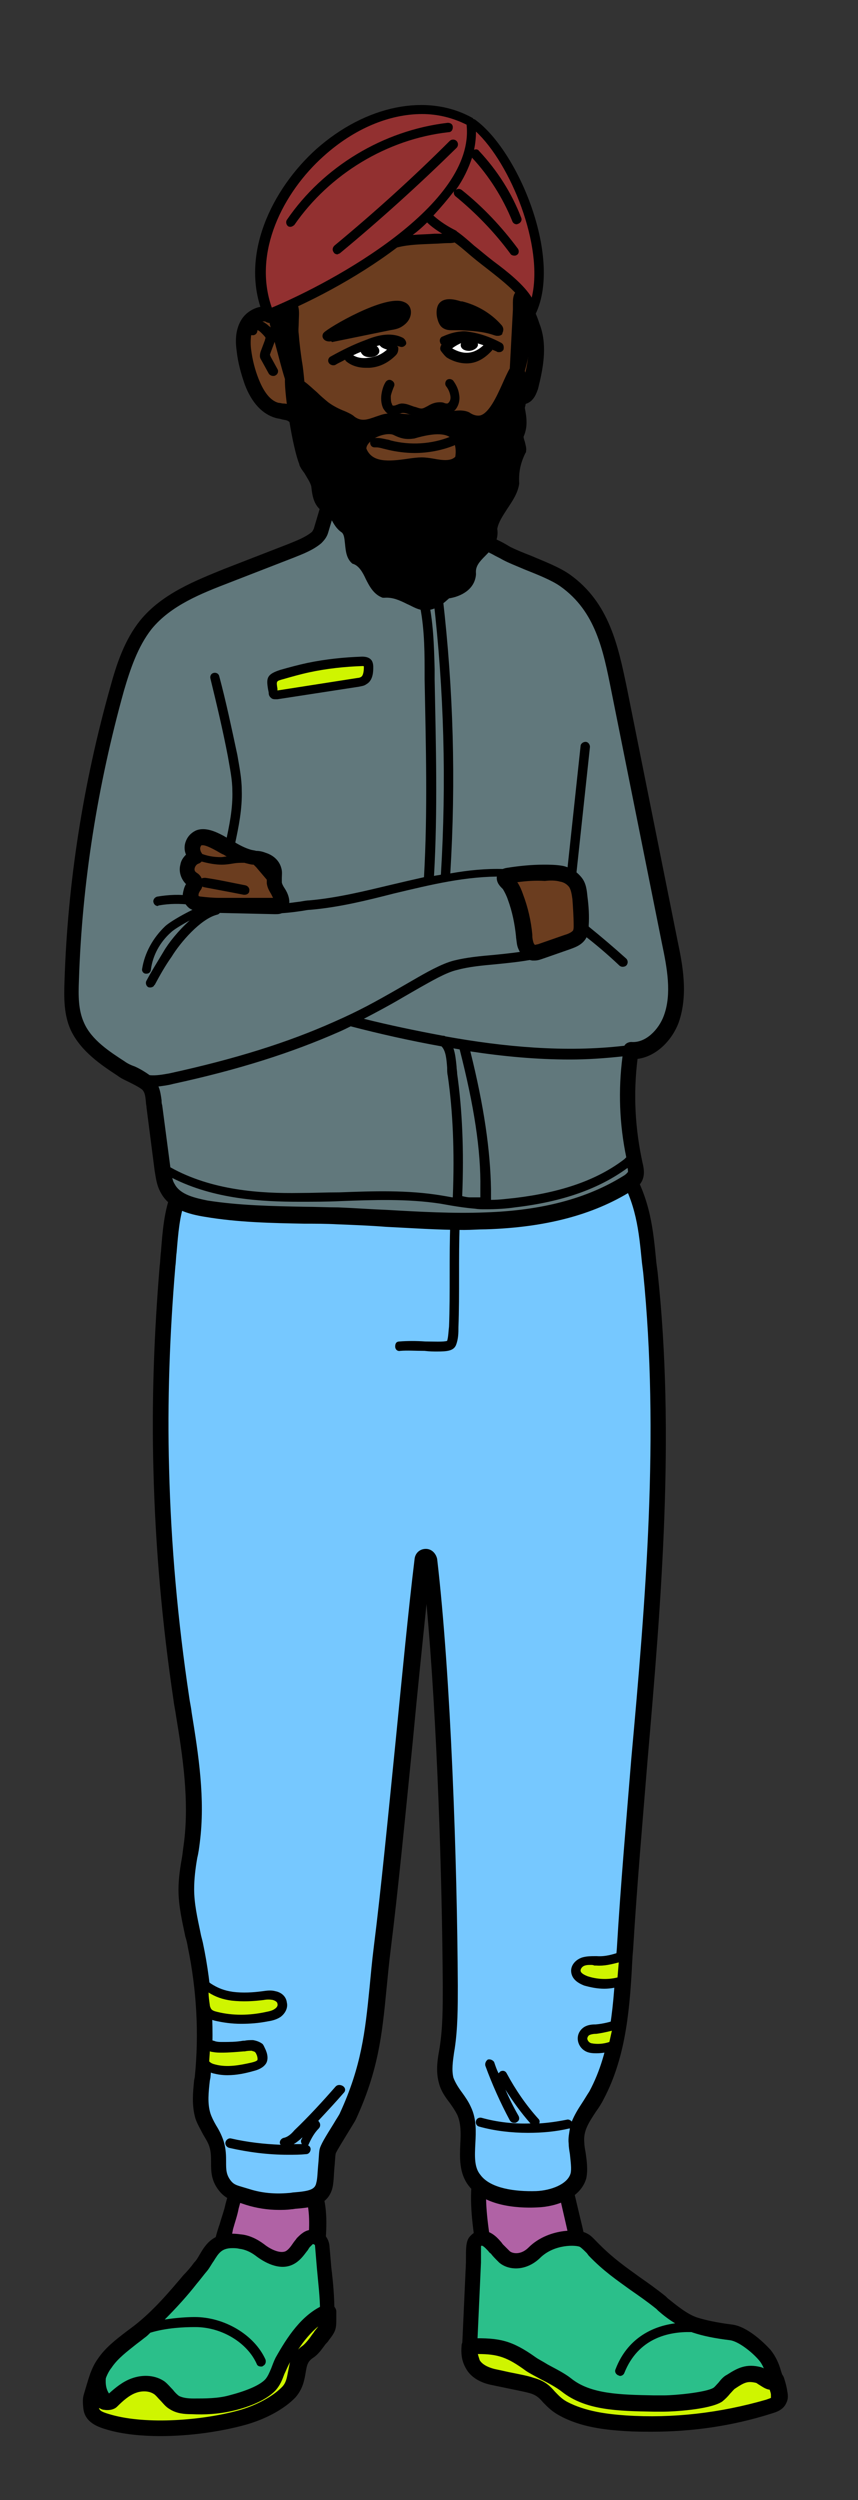 <svg xmlns="http://www.w3.org/2000/svg" xmlns:xlink="http://www.w3.org/1999/xlink" viewBox= "0 0 137 399" width="137px" height="399px">
<rect x="0" y="0" width="137" height="399" fill="#333333" stroke="none"/>
<g xmlns="http://www.w3.org/2000/svg" id="jai.svg">
<path id="Socks" fill="#B062A5" d="M90.6,350.2C91.1,352.7,92.5,357.8,92.8,360.4C92,364.2,79.6,373.8,78.2,363.8C77.9,361.8,73.9,346.4,79,343.7C81.8,341.7,84.5,343.7,87.5,344.3C89.1,344.8,90.2,348.7,90.6,350.2zM40.2,346.1C43.2,345.6,45.1,345.6,48,347.6C53.1,350.3,49.5,363.6,49.5,365.6C49.5,369.3,35.9,363.3,35.1,359.5C35.4,357,36.6,354.6,37.1,352C37.5,350.6,38.6,346.7,40.2,346.1z"/>
<path id="SocksBorder" d="M82.2,369.4C82.1,369.4,82.1,369.4,82,369.4C80.4,369.3,77.6,368.6,77,363.9C77,363.6,76.9,363.1,76.7,362.5C75.1,354.5,73.8,345.1,78.3,342.6C80.8,340.8,83.2,341.6,85.3,342.3C86.1,342.6,86.9,342.8,87.6,343C87.7,343,87.7,343,87.8,343.1C89.4,343.7,90.6,345.8,91.7,349.9C91.7,349.9,91.7,350,91.7,350C91.9,350.9,92.2,352.1,92.5,353.4C93.1,355.8,93.7,358.5,93.9,360.2C93.9,360.3,93.9,360.5,93.9,360.6C93.3,363.7,86.9,369.4,82.2,369.4zM81.6,344C80.9,344,80.3,344.2,79.7,344.6C79.7,344.6,79.6,344.7,79.5,344.7C77.1,345.9,77,351.7,79.1,361.9C79.3,362.7,79.4,363.2,79.4,363.5C79.8,366.8,81.4,366.8,82,366.8C85.4,366.9,90.8,362.2,91.4,360.1C91.2,358.5,90.6,356,90.1,353.8C89.8,352.5,89.5,351.2,89.3,350.3C88.2,346.2,87.3,345.4,87,345.3C86.1,345.1,85.3,344.8,84.5,344.6C83.4,344.3,82.4,344,81.6,344zM47.9,368.1C43.8,368.1,34.8,363.6,34,359.8C34,359.7,34,359.6,34,359.4C34.2,357.8,34.6,356.3,35.1,354.9C35.4,353.8,35.8,352.8,36,351.8C37.1,347.6,38.3,345.5,39.9,344.9C40,344.9,40,344.9,40.1,344.8C43.5,344.2,45.7,344.3,48.8,346.5C53.6,349.1,52,358.4,51.2,363.4C51,364.3,50.9,365.2,50.9,365.5C50.9,366.5,50.3,367.7,48.4,367.9C48.2,368.1,48,368.1,47.9,368.1zM36.4,359.4C36.8,360.5,39.3,362.5,42.8,364.1C45.8,365.5,47.7,365.6,48.2,365.5C48.2,365,48.3,364.3,48.5,363.1C49.1,359.3,50.6,350.5,47.3,348.8C47.2,348.8,47.2,348.7,47.1,348.7C44.6,346.9,43.1,346.9,40.4,347.4C40.2,347.5,39.2,348.3,38.1,352.5C37.9,353.6,37.5,354.7,37.2,355.8C37,357,36.6,358.2,36.4,359.4z"/>
<path id="Shoes" fill="#2BBF8A" d="M124,380.4C123.9,379.9,123.7,379.3,123.6,378.8C123.3,377.8,122.9,376.7,122.2,375.9C121,374.5,118.7,372.6,116.9,372.3C115.1,372,112.9,371.7,111.2,371.1C109.3,370.5,107.3,368.8,105.7,367.5C101.6,364.2,98.8,362.8,95,359.1C94.5,358.6,93.9,357.9,93.3,357.6C92.4,357.1,88.1,356.9,85.4,359.6C83.8,361.2,81.7,361.2,80.7,360.2C79.7,359.3,79.6,359.1,79.1,358.5C78.4,357.7,77.1,356.3,76,357.8C75.6,358.3,75.8,360.5,75.8,361.1C75.6,365.5,75.4,369.9,75.2,374.3C75.2,374.5,75.2,374.8,75.2,375C75.2,376.4,76.5,377.5,77.7,378.2C79.5,379.2,81.7,378.6,83.6,379.4C86.9,380.7,90.1,383.3,93.6,384.2C96.1,384.9,98.7,385.7,101.3,386C104,386.4,106.8,386.3,109.6,386.2C112.3,386.1,115,385.9,117.6,385.1S122.6,382.7,124,380.4zM52.2,369C52.2,365.6,51.7,361.9,51.4,358.5C51.3,357.3,50,356.7,49,357.3C48.8,357.5,48.5,357.7,48.4,357.9C47.7,358.8,47.1,359.8,46.1,360.3C44.5,361.1,42.6,360,41.4,359.1C40.5,358.4,39.4,357.9,38.2,357.7C33.8,357.1,33.6,359.7,32,361.7C31.4,362.4,30.9,363.1,30.3,363.8C27.8,366.8,25.3,369.7,22.2,372.1C20.2,373.7,18.1,375.1,16.7,377.1C16.2,377.8,15.9,378.5,15.6,379.3C14.8,381.2,14.8,383.5,16.5,384.7C18.2,385.9,22.2,386.2,24.3,386.2C26.8,386.2,29.3,385.6,31.8,385.3C33.6,385.1,35.4,384.8,37.1,384.5C38.7,384.2,40.4,383.8,41.8,382.9C42.7,382.3,43.5,381.5,44.1,380.6C46.1,378,47.4,374.8,50.2,372.8C51.4,371.8,52.2,370.5,52.2,369z"/>
<path id="ShoesBorder" d="M52.9,361.9C52.8,360.7,52.7,359.5,52.6,358.4C52.5,357.4,51.9,356.5,51,356.1C50.1,355.7,49.1,355.8,48.3,356.4C48,356.6,47.7,356.9,47.4,357.2C47.2,357.5,47,357.7,46.8,358C46.4,358.6,46,359.1,45.6,359.3C44.7,359.7,43.2,359,42.2,358.2C41,357.3,39.7,356.7,38.4,356.6C34.2,356,32.9,358.1,31.9,359.8C31.6,360.3,31.4,360.7,31,361.1C30.5,361.8,29.9,362.5,29.3,363.1C27.1,365.7,24.5,368.8,21.4,371.2C21,371.5,20.6,371.8,20.2,372.1C18.5,373.4,16.8,374.7,15.6,376.5C15.1,377.2,14.7,378,14.4,378.9C13.3,381.8,13.8,384.4,15.7,385.8C17.9,387.4,22.6,387.5,24.1,387.5C24.1,387.5,24.1,387.5,24.2,387.5C26,387.5,27.8,387.2,29.6,386.9C30.4,386.8,31.1,386.7,31.9,386.6C33.5,386.4,35.4,386.1,37.3,385.8C39,385.5,40.9,385,42.4,384C43.3,383.4,44.1,382.6,45,381.4C45.7,380.5,46.3,379.6,46.8,378.7C48,376.8,49.1,375.1,50.9,373.8C52.5,372.7,53.4,370.9,53.4,369.1C53.4,366.7,53.2,364.3,52.9,361.9zM49.5,371.7C47.4,373.2,46.1,375.3,44.8,377.3C44.2,378.2,43.7,379,43.1,379.8C42.4,380.7,41.8,381.4,41.1,381.8C39.9,382.6,38.4,382.9,36.9,383.2C35.1,383.6,33.2,383.8,31.7,384C30.9,384.1,30.1,384.2,29.3,384.4C27.6,384.7,26,384.9,24.3,384.9C21.8,384.9,18.5,384.5,17.3,383.7C15.8,382.7,16.6,380.4,16.8,379.8C17.1,379,17.4,378.4,17.8,377.9C18.8,376.4,20.3,375.3,21.8,374.1C22.2,373.8,22.6,373.5,23.1,373.1C23.4,372.9,23.7,372.6,24,372.3C26.6,371.5,29.5,371.4,31.1,371.4C31.1,371.4,31.2,371.4,31.2,371.4C35.4,371.4,39.5,373.9,41,377.3C41.1,377.6,41.4,377.7,41.7,377.7C41.8,377.7,41.9,377.7,42,377.6C42.4,377.4,42.5,377,42.4,376.6C40.6,372.6,35.8,369.8,31.1,369.8C30,369.8,28.2,369.9,26.3,370.2C28.2,368.3,30,366.3,31.4,364.5C32,363.8,32.5,363.1,33.1,362.4C33.5,361.9,33.8,361.3,34.1,360.9C34.9,359.6,35.4,358.8,37.1,358.8C37.4,358.8,37.8,358.8,38.2,358.9C39.1,359,40,359.4,40.8,360C42.1,361,44.6,362.5,46.8,361.4C47.8,360.9,48.4,360.1,49,359.3C49.2,359.1,49.3,358.8,49.5,358.6C49.6,358.5,49.8,358.3,49.9,358.2C49.9,358.2,50,358.1,50.1,358.2C50.2,358.2,50.3,358.3,50.3,358.4C50.4,359.6,50.5,360.8,50.6,362C50.8,364.3,51.1,366.6,51.1,368.8C50.9,370,50.4,371,49.5,371.7zM125.2,380.1C125.1,379.5,124.9,379,124.7,378.4C124.4,377.3,123.9,376.1,123,375C121.9,373.8,119.3,371.3,116.9,371C114.5,370.7,112.7,370.3,111.4,369.9C109.8,369.4,108.1,368,106.6,366.8L106.3,366.5C104.8,365.3,103.4,364.3,102.1,363.4C99.9,361.8,98,360.5,95.7,358.2L95.4,357.9C94.9,357.4,94.4,356.8,93.8,356.5C92.3,355.6,87.4,355.7,84.4,358.7C83.2,359.9,81.9,359.7,81.4,359.3C80.8,358.7,80.6,358.5,80.3,358.2C80.2,358.1,80.1,357.9,79.9,357.7C79.3,357,78.3,356,76.9,356C76.4,356,75.6,356.2,74.9,357.1C74.4,357.8,74.4,358.9,74.4,360.5C74.4,360.8,74.4,361,74.4,361.1L73.8,374.3C73.8,374.6,73.8,374.8,73.8,375.1C73.8,376.7,74.9,378.3,77,379.4C78.2,380.1,79.5,380.2,80.7,380.2C81.6,380.3,82.4,380.3,83.1,380.6C84.4,381.1,85.8,381.9,87.2,382.7C89.1,383.8,91.1,384.9,93.2,385.5C95.8,386.2,98.4,387,101.1,387.3C102.6,387.5,104.2,387.6,105.7,387.6C107,387.6,108.3,387.6,109.6,387.5C112.5,387.4,115.3,387.2,117.9,386.3C121,385.3,123.7,383.4,125.1,381.1C125.2,380.8,125.3,380.4,125.2,380.1zM117.1,383.9C114.7,384.7,112.1,384.8,109.4,384.9C106.8,385,104,385.1,101.3,384.8C98.8,384.5,96.2,383.7,93.7,383C91.9,382.5,90.1,381.5,88.2,380.4C86.8,379.6,85.3,378.8,83.8,378.2C82.7,377.8,81.6,377.7,80.7,377.6C79.7,377.5,78.8,377.5,78.1,377.1C76.9,376.4,76.2,375.7,76.2,375C76.2,374.8,76.2,374.5,76.2,374.3L76.8,361.1C76.8,360.9,76.8,360.6,76.8,360.3C76.8,359.9,76.8,358.9,76.8,358.5C76.8,358.5,76.9,358.4,76.9,358.4C77.2,358.4,77.8,359.1,78,359.3C78.1,359.5,78.3,359.6,78.4,359.7C78.7,360.1,79,360.4,79.7,361.1C81.2,362.4,84,362.5,86.2,360.4C88.5,358.1,92,358.3,92.6,358.6C92.9,358.8,93.3,359.2,93.7,359.6L94,360C96.4,362.5,98.5,363.9,100.7,365.5C102,366.4,103.3,367.3,104.8,368.5L105.1,368.8C105.9,369.5,106.8,370.2,107.8,370.8C103.3,371.4,99.9,373.9,98.3,378.1C98.1,378.5,98.3,378.9,98.7,379.1C98.8,379.1,98.9,379.2,99,379.2C99.3,379.2,99.6,379,99.7,378.7C101.9,373.2,106.7,372.1,110.4,372.2C110.5,372.2,110.6,372.3,110.7,372.3C112.2,372.8,114.1,373.2,116.6,373.5C117.9,373.7,120,375.3,121.2,376.7C121.8,377.4,122.1,378.3,122.4,379.2C122.5,379.5,122.6,379.9,122.7,380.2C121.4,381.8,119.5,383.2,117.1,383.9z"/>
<path id="Pants" fill="#76C8FF" d="M25.9,234.5C25.6,223.7,26,212.8,26.9,202C27.5,195.1,27.1,187.3,35.1,185.2C44.7,182.7,55.5,182.7,65.3,182.7C76,182.7,83.8,182.7,94.3,184.4C95.5,184.6,98.3,185.3,99.3,186C99.4,186.1,99.5,186.2,99.6,186.4C103,192.2,103.2,197.1,103.8,202.9C107.5,238.9,101.8,274.7,99.8,310.8C99.3,318.8,99,327.1,95.3,334.2C93.9,336.9,91.9,338.8,92.1,341.8C92.2,343.3,92.8,345.6,92.4,347.1C91.7,349.6,88.4,350.7,85.8,350.8C82.5,351,77.9,350.4,75.9,347.7C73.6,344.7,75.9,340.1,74.3,336.6C73.5,334.9,72,333.5,71.4,331.7C70.9,330.1,71.3,328.3,71.5,326.6C72,323.3,72,320,72,316.7C71.9,298.6,70.9,268.4,68.7,248.7C68.6,248.1,67.7,248.1,67.7,248.7C65.6,266.5,63.3,294.5,61.3,310.5C59.9,321.2,60.3,327.7,55.8,337.5C55.4,338.4,52.7,342.2,52.6,343.2C52.4,344.7,52.4,347.1,52.1,348.5C51.6,350.9,49,350.8,46.6,351C44.3,351.2,42.1,351.1,39.9,350.4C38.4,349.9,37.3,349.9,36.3,348.7C34.3,346.5,35.7,344.6,34.8,341.8C34.4,340.3,33.1,338.9,32.7,337.4C32.1,335.4,32.4,333.3,32.6,331.2C33.3,324.2,32.9,317,31.5,310.1C30.9,307.2,30.1,304.2,30.1,301.2C30.1,298.6,30.7,296.1,31,293.6C32,286,30.5,278.3,29.3,270.6C27.3,259,26.2,246.8,25.9,234.5z"/>
<path id="PantsBorder" d="M69.8,215.7C69.2,215.7,68.6,215.7,67.8,215.6C66.4,215.6,65,215.5,63.9,215.6C63.5,215.7,63.1,215.4,63.1,214.9C63.1,214.4,63.3,214.1,63.8,214.1C65,214,66.5,214,67.9,214.1C69.1,214.1,70.9,214.2,71.4,214C71.6,213.3,71.6,212.5,71.7,211.7C71.8,209.1,71.8,206.3,71.8,203.5C71.8,200.7,71.8,197.9,71.9,195.3C71.9,194.9,72.2,194.5,72.7,194.6C73.1,194.6,73.4,195,73.4,195.4C73.3,198,73.3,200.8,73.3,203.6C73.3,206.4,73.3,209.2,73.2,211.8C73.2,212.7,73.2,213.7,72.8,214.7C72.4,215.6,71.4,215.7,69.8,215.7zM103.4,280.9C102.6,290.8,101.7,301,101.1,311L101,312.2C100.6,320,100.1,328,96.4,335C96,335.8,95.6,336.4,95.1,337.1C94,338.8,93.1,340.1,93.3,342C93.3,342.4,93.4,343,93.5,343.5C93.7,344.9,93.9,346.4,93.6,347.7C92.7,350.8,88.9,352.2,85.8,352.3C83.9,352.4,77.6,352.5,74.8,348.8C73.3,346.8,73.4,344.4,73.5,342.1C73.6,340.4,73.6,338.8,73,337.5C72.7,336.9,72.3,336.3,71.8,335.6C71.1,334.7,70.4,333.7,70.1,332.5C69.6,330.8,69.8,329,70.1,327.4L70.2,326.8C70.7,323.6,70.7,320.4,70.7,317C70.6,299.7,69.8,274.5,68.1,256C67.4,262.8,66.6,270.5,65.9,278C64.7,290,63.5,302.3,62.4,311C62.1,313.4,61.9,315.6,61.7,317.6C61,324.8,60.4,330.5,56.8,338.3C56.6,338.7,56.2,339.3,55.6,340.3C55,341.3,53.8,343.2,53.6,343.7C53.5,344.3,53.5,345,53.4,345.9C53.3,347,53.3,348.2,53.1,349.1C52.4,352.1,49.6,352.3,47.4,352.5C47.1,352.5,46.8,352.6,46.5,352.6C45.8,352.7,45.1,352.7,44.5,352.7C42.7,352.7,40.9,352.4,39.3,351.9C39,351.8,38.7,351.7,38.4,351.6C37.3,351.3,36.2,351,35.2,349.9C33.7,348.2,33.7,346.6,33.7,345.1C33.7,344.2,33.7,343.4,33.4,342.5C33.2,341.9,32.8,341.3,32.4,340.6C32,339.8,31.5,339,31.2,338.1C30.6,336,30.8,334,31,332L31.1,331.5C31.8,324.6,31.4,317.6,30,310.8C29.9,310.2,29.8,309.7,29.6,309.1C29.1,306.7,28.5,304.2,28.5,301.6C28.5,299.7,28.8,297.9,29.1,296.2C29.2,295.4,29.3,294.6,29.4,293.9C30.2,287.3,29.2,280.4,28.1,273.8C28,273,27.8,272.2,27.7,271.3C25.9,259.2,24.8,246.9,24.5,234.6C24.2,223.8,24.6,212.8,25.5,202C25.6,201.3,25.6,200.5,25.7,199.8C26.2,193.4,26.7,186.2,34.6,184.1C44.3,181.6,55.3,181.6,65.1,181.6L65.4,181.6C76.1,181.6,83.8,181.6,94.4,183.3C95.2,183.4,98.6,184.2,99.9,185.2C100.2,185.4,100.4,185.6,100.6,186C103.9,191.5,104.3,196.3,104.8,201.5L105,203C107.8,229,105.6,255.4,103.4,280.9zM102.7,203.1L102.5,201.5C102,196.4,101.6,192.1,98.6,187.1C97.9,186.6,95.5,185.9,94.1,185.7C83.7,184,76.1,184,65.5,184L65.2,184C55.6,184,44.7,184,35.3,186.5C29.1,188.1,28.7,193.9,28.2,199.9C28.1,200.6,28.1,201.4,28,202.1C27.1,212.8,26.7,223.7,27,234.4C27.3,246.6,28.4,258.8,30.2,270.8C30.3,271.6,30.5,272.4,30.6,273.3C31.7,280.1,32.8,287.1,31.9,294.1C31.8,294.9,31.7,295.7,31.5,296.5C31.2,298.2,31,299.9,31,301.5C31,303.8,31.5,306,32,308.4C32.1,309,32.3,309.6,32.4,310.1C33.9,317.2,34.3,324.4,33.6,331.6L33.5,332.1C33.3,333.9,33.1,335.7,33.6,337.3C33.8,337.9,34.1,338.5,34.5,339.2C35,340,35.4,340.8,35.7,341.7C36.1,343,36.1,344.1,36.1,345C36.1,346.3,36.1,347.1,36.9,348.1C37.4,348.7,37.9,348.8,38.9,349.1C39.2,349.2,39.6,349.3,39.9,349.4C41.8,350,43.9,350.2,46.1,350C46.4,350,46.7,349.9,47,349.9C49.5,349.7,50.3,349.4,50.5,348.4C50.7,347.7,50.7,346.6,50.8,345.6C50.9,344.7,50.9,343.9,51,343.2C51.1,342.4,52,341,53.3,338.9C53.7,338.2,54.2,337.5,54.3,337.2C57.7,329.8,58.3,324.3,59,317.3C59.2,315.2,59.4,313,59.7,310.6C60.8,301.9,62,289.6,63.2,277.6C64.2,267.5,65.2,257,66.2,248.8C66.3,247.9,67,247.2,68,247.2C68,247.2,68,247.2,68,247.2C68.9,247.2,69.6,247.9,69.8,248.8C72,267.6,73,297.3,73.1,316.9C73.1,320.3,73.1,323.7,72.6,327L72.5,327.6C72.3,329,72.1,330.4,72.4,331.6C72.7,332.4,73.2,333.2,73.8,334C74.3,334.7,74.8,335.4,75.2,336.3C76.1,338.2,76,340.2,75.9,342.1C75.8,344.1,75.7,345.9,76.7,347.1C78.3,349.3,82.3,349.8,85.6,349.7C88,349.6,90.6,348.6,91.1,346.9C91.3,346.2,91.1,344.9,91,343.8C90.9,343.2,90.8,342.6,90.8,342.1C90.7,341.2,90.9,340.4,91,339.7C91,339.7,90.9,339.7,90.9,339.7C88.8,340.2,86.6,340.4,84.3,340.4C81.7,340.4,79,340.1,76.5,339.4C76.1,339.3,75.9,338.9,76,338.5C76.1,338.1,76.5,337.9,76.9,338C79.4,338.7,82.1,339,84.7,338.9C83.2,337.2,81.9,335.4,80.7,333.5C81.3,334.9,82,336.3,82.8,337.7C83,338.1,82.9,338.5,82.5,338.7C82.4,338.8,82.3,338.8,82.1,338.8C81.8,338.8,81.6,338.7,81.4,338.4C79.9,335.6,78.6,332.7,77.5,329.7C77.4,329.3,77.6,328.9,77.9,328.7C78.3,328.6,78.7,328.8,78.9,329.1C79.1,329.7,79.3,330.3,79.6,330.9C79.7,330.8,79.8,330.7,79.9,330.6C80.3,330.4,80.7,330.5,80.9,330.9C82.3,333.5,84,336,86,338.2C86.2,338.4,86.2,338.7,86.1,338.9C87.6,338.8,89,338.6,90.5,338.3C90.8,338.2,91.1,338.4,91.3,338.6C91.7,337.6,92.3,336.6,92.9,335.7C93.3,335.1,93.7,334.4,94.1,333.8C97.6,327.3,98,319.6,98.4,312.1L98.5,310.9C99.1,300.8,100,290.6,100.8,280.7C103.1,255.3,105.3,229,102.7,203.1zM54.9,334C53.6,335.5,52.2,337,50.8,338.5C50.8,338.5,50.9,338.5,50.9,338.6C51.2,338.9,51.2,339.4,50.9,339.7C50.2,340.4,49.7,341.3,49.3,342.2C49.3,342.3,49.2,342.3,49.2,342.4C49.4,342.5,49.6,342.7,49.6,343C49.6,343.4,49.3,343.8,48.9,343.8C47.9,343.9,47,343.9,46,343.9C42.8,343.9,39.7,343.5,36.6,342.8C36.2,342.7,35.9,342.3,36,341.9C36.1,341.5,36.5,341.2,36.9,341.3C39.5,341.9,42.2,342.2,44.8,342.3C44.8,342.2,44.7,342.2,44.7,342.1C44.6,341.7,44.9,341.3,45.3,341.2C45.9,341.1,46.5,340.6,47,340C49.3,337.8,51.5,335.4,53.6,333C53.9,332.7,54.3,332.7,54.7,332.9C55.2,333.2,55.2,333.7,54.9,334zM46.9,342.2C47.3,342.2,47.7,342.2,48.2,342.2C48.1,342,48,341.8,48.1,341.5C48.2,341.4,48.2,341.3,48.3,341.1C47.9,341.5,47.4,341.9,46.9,342.2z"/>
<path id="Jacket" fill="#61787C" d="M52.3,81.1C52.5,80.4,53.1,79.8,53.8,79.6C58.5,78.3,63.5,77.8,68.4,78.1C70.5,78.2,73,78.8,73.8,80.7C74.2,81.6,74.2,82.5,74.5,83.4C75.4,86.1,78.5,87,80.9,88.4C83,89.6,87.7,91,90.2,92.8C96,96.9,97.4,103.2,98.8,110.1C101.5,123.6,104.2,137,106.9,150.5C107.7,154.6,108.5,158.9,107.1,162.8C106.1,165.6,103.6,168.1,100.6,167.9C99.7,173.9,100,180.1,101.2,186C101.3,186.7,101.5,187.4,101.2,188.1C101,188.6,100.5,188.9,100,189.2C93.3,193.3,85.3,194.8,77.4,195.1C69.5,195.4,61.7,194.5,53.8,194.3C46.8,194,39.7,194.2,32.7,193.1C30.3,192.7,27.7,192,26.6,189.9C26.1,189,25.9,187.9,25.8,186.8C25.4,183.4,24.9,180.1,24.5,176.7C24.3,175.2,24.4,174,23.4,173.1C22.3,172.2,20.6,171.6,19.3,170.8C16.5,169,13.6,167,12.3,164C11.3,161.8,11.3,159.2,11.4,156.8C11.9,141.1,14.3,125.4,18.6,110.2C19.6,106.6,20.8,102.9,23.2,99.9C26.4,96,31.4,94,36.1,92.1C39.5,90.8,42.9,89.4,46.4,88.1C47.8,87.5,49.3,87,50.4,86C50.7,85.7,51,85.4,51.1,84.9L52.3,81.1z"/>
<path id="JacketBorder" d="M36.8,135.5C36.7,135.5,36.7,135.5,36.6,135.5C36.2,135.4,35.9,135,36,134.6C36.6,131.9,37.2,129,37.1,126.2C37.1,124.4,36.7,122.6,36.4,120.8C35.6,116.6,34.6,112.4,33.6,108.3C33.5,107.9,33.7,107.5,34.1,107.4C34.5,107.3,34.9,107.5,35,107.9C36.1,112,37,116.3,37.9,120.5C38.2,122.3,38.6,124.2,38.6,126.1C38.7,129.1,38.1,132,37.5,134.8C37.5,135.2,37.2,135.5,36.8,135.5zM80.5,138.7C77.6,138.6,74.7,138.9,71.9,139.4C72.8,124.6,72.4,110.2,70.7,95.4C70.7,95,70.3,94.7,69.9,94.7C69.5,94.7,69.2,95.1,69.2,95.5C70.9,110.3,71.3,124.7,70.4,139.6C70,139.7,69.7,139.7,69.3,139.8C69.9,129.2,69.6,119.1,69.4,108.4L69.4,106.8C69.3,103,69.2,99.1,68.3,95.3C68.2,94.9,67.8,94.6,67.4,94.7C67,94.8,66.7,95.2,66.8,95.6C67.7,99.2,67.8,103.1,67.8,106.8L67.8,108.4C68,119.2,68.3,129.3,67.7,140C65.9,140.4,64.2,140.8,62.5,141.2C58.3,142.2,53.9,143.3,49.4,143.7C49,143.7,48.5,143.8,47.9,143.9C46.2,144.1,43.9,144.5,42.5,144.3C42.1,144.2,41.7,144.5,41.7,144.9C41.6,145.3,41.9,145.7,42.3,145.7C42.7,145.7,43.1,145.8,43.5,145.8C45,145.8,46.8,145.6,48.1,145.4C48.7,145.3,49.2,145.2,49.6,145.2C54.2,144.8,58.6,143.7,62.9,142.6C68.8,141.2,74.4,139.8,80.5,139.9C80.9,140,81.3,139.6,81.3,139.2C81.2,139.1,80.9,138.7,80.5,138.7zM35.2,145.1C35.1,144.7,34.7,144.5,34.3,144.6C34.2,144.6,34.1,144.7,34.1,144.7C34.1,144.7,34.1,144.7,34.1,144.7C34,144.3,33.6,144.1,33.2,144.2C31.6,144.6,27.5,146.8,26.4,147.8C24.4,149.7,23.1,152.1,22.7,154.6C22.6,155,22.9,155.4,23.3,155.4C23.3,155.4,23.4,155.4,23.4,155.4C23.8,155.4,24.1,155.1,24.1,154.7C24.4,152.5,25.5,150.4,27.3,148.8C27.7,148.4,29,147.6,30.3,146.9C28.5,148.5,26.9,150.5,26.1,151.9C25.2,153.4,24.2,155,23.4,156.5C23.2,156.8,23.3,157.3,23.6,157.5C23.7,157.6,23.9,157.6,24,157.6C24.2,157.6,24.5,157.5,24.6,157.3C24.6,157.3,24.6,157.2,24.7,157.2C25.5,155.7,26.4,154.1,27.4,152.7C28.8,150.4,32,146.7,34.6,146C35.1,145.9,35.3,145.5,35.2,145.1zM25.4,144.5C27.1,144.2,28.8,144.2,30.4,144.4C30.8,144.5,31.2,144.2,31.2,143.8C31.3,143.4,31,143,30.6,143C28.8,142.7,26.9,142.8,25.1,143.1C24.7,143.2,24.4,143.6,24.5,144C24.6,144.4,24.9,144.6,25.2,144.6C25.3,144.5,25.4,144.5,25.4,144.5zM100,154.1C100.3,153.8,100.3,153.3,100,153C98,151.2,96,149.5,93.9,147.8C93.6,147.5,93.1,147.6,92.8,147.9C92.5,148.2,92.6,148.7,92.9,149C95,150.6,97,152.3,98.9,154.1C99,154.2,99.2,154.3,99.4,154.3C99.7,154.3,99.9,154.2,100,154.1zM92,139.7L94.2,119.2C94.2,118.8,93.9,118.4,93.5,118.4C93.1,118.4,92.7,118.7,92.7,119.1L90.5,139.6C90.5,140,90.8,140.4,91.2,140.4C91.2,140.4,91.3,140.4,91.3,140.4C91.6,140.4,91.9,140.1,92,139.7zM108.4,163.1C107.4,165.9,104.9,168.6,101.8,169C101.1,174.6,101.4,180.1,102.6,185.6C102.8,186.4,103,187.5,102.5,188.5C102.1,189.3,101.4,189.7,100.8,190.1C94.7,193.9,87.1,195.9,77.6,196.2C76.4,196.2,75.3,196.3,74.1,196.3C69.9,196.3,65.7,196,61.6,195.8C59.1,195.6,56.4,195.5,53.9,195.4C52.1,195.3,50.3,195.3,48.6,195.3C43.4,195.2,38,195.1,32.7,194.2C30.2,193.8,27.1,193,25.7,190.4C25,189.2,24.9,188,24.7,186.9L23.4,176.8C23.4,176.5,23.3,176.2,23.3,175.9C23.2,174.8,23.1,174.3,22.7,173.9C22.2,173.5,21.4,173.1,20.6,172.7C20,172.4,19.3,172.1,18.8,171.7C16.2,170,12.9,167.8,11.3,164.4C10.2,162,10.2,159.3,10.3,156.6C10.8,140.8,13.3,125,17.6,109.7C18.6,106,19.9,102.1,22.4,99C25.9,94.7,31.4,92.6,35.8,90.8L46.1,86.8C47.3,86.3,48.7,85.8,49.8,84.9C49.9,84.8,50,84.6,50.1,84.4L51.2,80.7C51.2,80.7,51.2,80.7,51.2,80.7C51.5,79.6,52.4,78.7,53.5,78.4C58.4,77,63.5,76.5,68.5,76.8C71.9,77,74.1,78.1,75,80.1C75.3,80.7,75.4,81.4,75.5,82C75.6,82.4,75.6,82.7,75.7,83C76.2,84.6,78,85.5,79.9,86.4C80.5,86.7,81,87,81.5,87.3C82.3,87.7,83.5,88.2,84.8,88.7C86.9,89.6,89.3,90.5,91,91.7C97.3,96.2,98.7,103.1,100.1,109.8L108.2,150.2C109,154,109.9,158.7,108.4,163.1zM99.4,168.6C96.6,168.9,93.8,169.1,91,169.1C85.7,169.1,80.3,168.6,75.1,167.8C77.3,176.6,78.3,183.7,78.4,189.8L78.4,190C78.4,190.5,78.4,191,78.4,191.5C79.8,191.5,81.1,191.3,82.2,191.2C89.7,190.3,95.4,188.3,99.7,185C99.8,184.9,99.9,184.8,100,184.7C98.9,179.4,98.7,174,99.4,168.6zM73.4,167.5C73.1,167.4,72.7,167.4,72.4,167.3C72.7,168.2,72.8,169.2,72.9,170.2C72.9,170.6,73,171,73,171.4C73.8,177.1,74.1,183.5,73.8,190.9C74.2,191,74.7,191.1,75,191.1C75.2,191.1,75.4,191.1,75.6,191.1C76,191.1,76.4,191.1,76.7,191.1C76.7,190.9,76.7,190.5,76.7,190L76.7,189.7C76.8,183.6,75.7,176.5,73.4,167.5zM71.5,171.7C71.4,171.3,71.4,170.9,71.4,170.4C71.3,169.1,71.2,167.7,70.5,167C65.5,166.1,60.6,165,56,163.8C55.4,164.1,54.8,164.4,54.1,164.7C46.6,168,38.2,170.7,27.6,173C26.9,173.2,26.1,173.3,25.3,173.4C25.6,174.1,25.7,174.9,25.8,175.6C25.8,175.9,25.8,176.1,25.9,176.4L27.2,186.3C33.8,190,41.6,190.5,47.8,190.4C49.9,190.4,52.1,190.3,54.2,190.3C59.6,190.1,65.1,189.9,70.5,190.8C71.1,190.9,71.7,191,72.2,191.1C72.2,191.1,72.3,191.1,72.3,191.1C72.6,183.6,72.3,177.3,71.5,171.7zM100.2,186.4C95.7,189.7,89.9,191.8,82.2,192.7C80.9,192.9,79.2,193,77.5,193C76.9,193,76.4,193,75.8,192.9C74.5,192.8,73.2,192.6,72,192.4C71.4,192.3,70.9,192.2,70.3,192.1C65,191.3,59.6,191.5,54.3,191.7C52.2,191.8,50,191.8,47.8,191.8C41.8,191.8,34.2,191.4,27.5,188C27.6,188.4,27.7,188.7,27.9,189C28.8,190.7,31.2,191.2,33.1,191.6C38.2,192.4,43.5,192.5,48.6,192.6C50.4,192.6,52.2,192.7,54,192.7C56.6,192.8,59.2,193,61.8,193.1C67,193.4,72.3,193.7,77.5,193.5C86.5,193.2,93.7,191.3,99.5,187.7C99.7,187.6,100.1,187.3,100.2,187.1C100.3,187.2,100.3,186.8,100.2,186.4zM105.7,150.6L97.6,110.2C96.3,103.7,95.1,97.6,89.5,93.6C88.1,92.6,85.8,91.7,83.8,90.9C82.4,90.3,81.1,89.8,80.2,89.3C79.7,89,79.2,88.8,78.7,88.5C76.5,87.4,74.1,86.2,73.3,83.6C73.1,83.1,73.1,82.7,73,82.2C72.9,81.7,72.8,81.3,72.7,81C72.2,79.9,70.7,79.3,68.3,79.2C63.5,78.9,58.7,79.4,54.1,80.7C53.8,80.8,53.6,81,53.5,81.3L52.4,85C52.2,85.7,51.8,86.2,51.3,86.7C50,87.8,48.4,88.4,46.9,89L36.6,93C32.2,94.7,27.3,96.6,24.2,100.4C22,103.2,20.8,106.8,19.8,110.2C15.6,125.3,13.1,140.8,12.6,156.5C12.5,158.9,12.5,161.2,13.4,163.2C14.6,166,17.6,167.9,19.9,169.4C20.3,169.7,20.9,170,21.5,170.2C22.4,170.6,23.2,171.1,23.9,171.6C24.9,171.7,26,171.5,27.1,171.3C37.6,169,45.9,166.4,53.3,163.1C57.4,161.3,59.9,159.9,63.4,157.9L66,156.4C67.9,155.3,70.5,153.8,72.5,153.3C74.5,152.8,76.6,152.6,78.9,152.4C80.9,152.2,82.9,152,84.9,151.6C85.3,151.5,85.7,151.8,85.8,152.2C85.9,152.6,85.6,153,85.2,153.1C83.2,153.5,81.1,153.7,79.1,153.9C76.9,154.1,74.8,154.3,73,154.8C71.2,155.2,68.7,156.7,66.9,157.7L64.3,159.2C62.1,160.5,60.2,161.5,58.1,162.6C62.1,163.6,66.4,164.5,70.7,165.3C70.8,165.3,71,165.3,71.1,165.4C80.5,167.1,90.3,168,99.7,166.9C99.9,166.5,100.4,166.3,100.8,166.3C103.1,166.5,105.2,164.3,106,162.1C107.3,158.6,106.5,154.4,105.7,150.6z"/>
<path id="Details" fill="#CFF500" d="M37.1,318.6C38.7,318.8,40.3,318.7,42,318.5C42.6,318.4,43.2,318.4,43.8,318.5C44.4,318.7,45,319.1,45.1,319.7C45.2,320.3,44.9,320.9,44.4,321.2C43.9,321.6,43.3,321.7,42.7,321.8C40,322.3,37.2,322.4,34.5,321.8C33.9,321.7,33.3,321.4,33,320.9C32.9,320.7,32.8,320.4,32.7,320.1C32.6,319.3,32.5,318.6,32.5,317.8C32.5,317.1,32.1,316.3,33.3,317.1C34.5,318,35.6,318.4,37.1,318.6zM99.7,312.1C98.2,312.6,96.9,313,95.3,312.9C94.6,312.9,93.9,312.8,93.2,313C92.5,313.2,91.9,313.8,92,314.5C92.1,315.3,92.9,315.8,93.6,316C95.4,316.6,97.5,316.6,99.4,316L99.7,312.1zM98.8,322.9C97.6,323.4,96.4,323.7,95.1,323.8C94.6,323.8,94.1,323.9,93.6,324.1C93.1,324.4,92.8,325,92.9,325.6C93,326.2,93.5,326.7,94.1,326.8C95.3,327,96.6,326.9,97.7,326.4C97.7,326.4,97.8,326.4,97.8,326.4L98.8,322.9zM32.6,328.6C32.6,328.8,32.6,329,32.6,329.2C32.7,329.4,32.8,329.5,32.9,329.6C33.3,329.9,33.7,330.1,34.1,330.2C36.1,330.7,38.2,330.4,40.2,329.9C40.8,329.8,41.4,329.6,41.6,329.1C41.9,328.6,41.7,327.9,41.4,327.4C41.3,327.2,41.2,327,41.1,326.9C40.9,326.6,40.5,326.5,40.1,326.5C39.6,326.5,39.1,326.5,38.7,326.6C37.6,326.7,36.4,326.8,35.3,326.8C34.9,326.8,34.5,326.8,34.1,326.7C33.9,326.7,33.7,326.6,33.5,326.5C33.4,326.4,33.1,326.3,33,326.3C32.6,326.3,32.7,327,32.7,327.3C32.7,327.7,32.7,328.1,32.6,328.6zM43.6,110.4C43.6,110.5,43.6,110.7,43.8,110.8C43.9,110.9,44.1,110.9,44.2,110.9C48.5,110.2,52.9,109.6,57.2,108.9C57.5,108.9,57.8,108.8,58.1,108.6C58.8,108.2,58.8,107.3,58.8,106.5C58.8,106.3,58.8,106.1,58.7,105.9C58.5,105.6,58.1,105.6,57.7,105.6C54.8,105.7,52,106,49.2,106.6C47.8,106.9,46.4,107.3,45,107.7C43.1,108.2,43.4,108.5,43.6,110.4z"/>
<path id="DetailsBorder" d="M38.5,323C37,323,35.6,322.8,34.3,322.5C33.6,322.3,32.8,322.1,32.3,321.3C32.1,320.9,32,320.6,31.9,320.2C31.8,319.4,31.7,318.6,31.7,317.8C31.7,317.7,31.7,317.6,31.7,317.5C31.6,317.1,31.6,316.5,32.1,316.2C32.7,315.8,33.3,316.3,33.7,316.6C34.8,317.3,35.8,317.7,37.2,317.9C37.2,317.9,37.2,317.9,37.2,317.9C38.8,318.1,40.4,318,41.9,317.8C42.6,317.7,43.3,317.6,44,317.8C45,318,45.7,318.7,45.8,319.6C46,320.4,45.6,321.3,44.8,321.9C44.2,322.3,43.5,322.5,42.8,322.6C41.3,322.9,39.9,323,38.5,323zM33.3,318C33.3,318.6,33.4,319.3,33.5,320C33.5,320.2,33.6,320.4,33.7,320.6C33.9,320.9,34.3,321,34.7,321.1C37.1,321.7,39.8,321.7,42.5,321.1C43,321,43.5,320.9,43.9,320.6C44.2,320.4,44.4,320.1,44.3,319.8C44.3,319.5,43.9,319.3,43.6,319.2C43.1,319.1,42.6,319.1,42.1,319.2C40.5,319.4,38.8,319.5,37,319.3C35.5,319.1,34.4,318.7,33.3,318zM96.5,317.4C95.4,317.4,94.4,317.2,93.3,316.9C92,316.4,91.3,315.7,91.2,314.7C91.1,313.6,92,312.7,93,312.4C93.7,312.2,94.4,312.2,95,312.2L95.3,312.2C96.7,312.3,98,311.9,99.4,311.4C99.6,311.3,99.9,311.4,100.1,311.5C100.3,311.7,100.4,311.9,100.4,312.2L100,316.2C100,316.5,99.8,316.7,99.5,316.8C98.6,317.2,97.5,317.4,96.5,317.4zM94.3,313.6C94,313.6,93.7,313.6,93.4,313.7C93,313.8,92.7,314.2,92.7,314.5C92.7,314.9,93.3,315.2,93.8,315.4C95.3,315.9,97,316,98.6,315.6L98.8,313.2C97.6,313.5,96.5,313.8,95.2,313.7L94.9,313.7C94.7,313.6,94.5,313.6,94.3,313.6zM95.3,327.7C94.9,327.7,94.5,327.7,94.1,327.6C93.2,327.4,92.5,326.7,92.3,325.8C92.1,324.9,92.5,324,93.3,323.5C93.8,323.2,94.4,323.1,95,323.1L95.1,323.1C96.3,323,97.5,322.7,98.6,322.3C98.9,322.2,99.2,322.3,99.4,322.4C99.6,322.6,99.7,322.9,99.6,323.2L98.7,326.7C98.6,326.9,98.5,327.1,98.3,327.2C97.2,327.5,96.2,327.7,95.3,327.7zM97.7,324.1C96.9,324.3,96,324.5,95.2,324.6L95.1,324.6C94.7,324.6,94.3,324.7,94.1,324.8C93.9,324.9,93.7,325.3,93.8,325.5C93.9,325.8,94.1,326,94.4,326.1C95.4,326.3,96.4,326.2,97.3,325.9L97.7,324.1zM36.3,331.2C35.5,331.2,34.8,331.1,34,330.9C33.4,330.7,32.9,330.5,32.5,330.2C32.2,330,32.1,329.8,32,329.5C31.9,329.1,31.9,328.8,31.9,328.6L32,327.1C32,327.1,32,327,32,326.9C32,325.9,32.3,325.4,33,325.4C33.3,325.4,33.6,325.5,33.8,325.6C34,325.7,34.2,325.7,34.4,325.8C34.8,325.9,35.1,325.9,35.5,325.9C36.6,325.9,37.7,325.9,38.8,325.7L39,325.7C39.5,325.6,39.9,325.6,40.4,325.6C41,325.7,41.5,325.9,41.9,326.2C42.1,326.4,42.2,326.7,42.3,326.9C42.5,327.3,43,328.4,42.5,329.3C42,330.1,41,330.4,40.6,330.5C39.2,330.9,37.8,331.2,36.3,331.2zM33.4,329C33.4,329,33.4,329,33.4,329C33.7,329.3,34,329.4,34.4,329.5C36.3,330,38.3,329.6,40.1,329.2C40.5,329.1,40.9,329,41.1,328.8C41.2,328.5,41,327.9,40.9,327.8C40.9,327.7,40.8,327.6,40.7,327.5C40.6,327.4,40.4,327.4,40.2,327.3C39.9,327.3,39.5,327.3,39.1,327.4L38.9,327.4C37.7,327.5,36.6,327.6,35.4,327.6C35,327.6,34.5,327.6,34,327.5C33.8,327.5,33.6,327.4,33.5,327.4C33.5,327.4,33.5,327.4,33.5,327.5L33.5,327.5L33.4,329C33.4,328.8,33.4,328.9,33.4,329L33.4,329zM33.4,329L33.4,329L33.4,329zM32.8,327.2L32.8,327.2L32.8,327.2zM44,111.6C43.8,111.6,43.5,111.6,43.3,111.4C42.9,111.1,42.9,110.7,42.9,110.5L42.8,110C42.5,108.2,42.6,107.6,44.8,106.9C46.2,106.5,47.7,106.1,49.1,105.8C52,105.2,54.9,104.9,57.8,104.8C58.1,104.8,59,104.8,59.4,105.5C59.6,105.9,59.6,106.3,59.6,106.5C59.6,107.1,59.6,108.6,58.5,109.2C58.1,109.5,57.7,109.5,57.3,109.6L44.3,111.6C44.3,111.6,44.2,111.6,44,111.6zM57.9,106.3C57.9,106.3,57.8,106.3,57.9,106.3C55,106.4,52.2,106.7,49.4,107.3C48,107.6,46.6,108,45.2,108.4L45.2,108.4C44.1,108.7,44.1,108.7,44.3,109.9L44.3,110.2L57.1,108.2C57.3,108.2,57.6,108.1,57.7,108C58,107.8,58.1,107.1,58.1,106.5C58.1,106.5,58.1,106.4,58.1,106.4C58.1,106.3,58,106.3,57.9,106.3zM45,107.6L45,107.6L45,107.6z"/>
<path id="Soles" fill="#CFF500" d="M124.4,382C124.5,382.4,124.5,382.8,124.4,383.2C124.2,383.8,123.4,384.1,122.8,384.3C115.4,386.4,107.6,387.3,99.9,386.8C96.5,386.6,93,386.1,89.9,384.4C87.4,383,87.6,381.5,84.8,380.7C83.6,380.3,79.9,379.7,78.7,379.4C77.5,379.1,76.2,378.5,75.5,377.4C75,376.5,74.9,375.5,74.9,374.5L75.2,374.5C79.5,374.4,81.2,374.9,84.7,377.3C85.9,378.2,88.8,379.4,90.4,380.7C94.2,383.7,99.6,383.5,105.9,383.7C107.7,383.7,113,383.3,114.5,382.3C115.2,381.8,115.9,380.7,116.7,380.2C118.3,379.2,119.2,378.7,121.1,379.2C121.8,379.4,123.2,380.9,123.8,380C123.8,379.9,124.3,381.2,124.4,382zM15.6,379.3C15.5,380.7,15.6,381.9,16.4,383C16.5,383.2,16.7,383.4,16.9,383.4C17.2,383.5,17.7,383.4,17.9,383.2C18.9,382.2,20,381.3,21.4,380.8C22.7,380.3,24.3,380.3,25.5,381.1C26.4,381.7,26.9,382.8,27.9,383.4C28.7,383.9,29.8,384,30.8,384C32.8,384,34.9,384,36.9,383.5C38.9,383,41.9,382.1,43.3,380.5C44.3,379.4,44.3,378.2,45.1,376.8C46.8,373.8,49.1,370.2,52.3,368.8L52.3,368.8C52.3,369.2,52.3,369.5,52.3,369.9C52.3,371.4,52.3,371.6,51.3,372.7C50.7,373.5,49.9,374.7,49.1,375.3C46.6,377,48.2,379.5,46.1,381.7C44.3,383.6,41.2,385,38.7,385.7C32.7,387.3,23.7,388.1,17.7,386.4C16.3,386,14.8,385.5,14.7,384C14.7,383.5,14.6,382.7,14.7,382.2C14.9,381.4,15.2,380.3,15.6,379.3"/>
<path id="SolesBorder" d="M104.1,388.1C102.7,388.1,101.3,388.1,99.8,388C96.7,387.8,92.7,387.4,89.3,385.5C88,384.8,87.3,384,86.7,383.4C86.1,382.7,85.6,382.2,84.4,381.9C83.7,381.7,82.1,381.4,80.7,381.1C79.7,380.9,78.8,380.7,78.3,380.6C76.5,380.2,75.1,379.3,74.4,378C73.7,376.8,73.6,375.6,73.7,374.4C73.7,373.7,74.3,373.2,75,373.2L75.3,373.2C79.7,373.1,81.7,373.5,85.5,376.2C85.9,376.5,86.7,376.9,87.5,377.4C88.8,378.1,90.2,378.8,91.2,379.6C94.3,382.1,99,382.2,104.4,382.3L106,382.3C107.9,382.3,112.8,381.8,113.9,381.1C114.1,381,114.4,380.6,114.7,380.3C115.1,379.8,115.5,379.3,116.1,379C117.8,377.9,119.2,377.2,121.5,377.8C121.9,377.9,122.3,378.2,122.7,378.4C122.8,378.5,123,378.6,123.2,378.7C123.4,378.6,123.7,378.5,124,378.5C124.5,378.5,124.9,378.9,125.1,379.3C125.2,379.5,125.6,380.8,125.7,381.6L125.7,381.6C125.8,382.1,125.9,382.8,125.6,383.4C125.1,384.7,123.8,385,123.2,385.2C116.9,387.2,110.5,388.1,104.1,388.1zM76.3,375.7C76.4,376.1,76.5,376.4,76.6,376.7C77.1,377.5,78.2,377.9,79,378.1C79.5,378.2,80.4,378.4,81.3,378.6C82.8,378.9,84.4,379.2,85.2,379.5C87.1,380,87.9,380.9,88.6,381.7C89.1,382.2,89.6,382.8,90.5,383.3C93.5,384.9,97.1,385.3,99.9,385.5C107.5,386,115,385.1,122.3,383C122.9,382.8,123.1,382.7,123.1,382.7C123.1,382.6,123.1,382.3,123.1,382.2L123.1,382.2C123.1,382,123,381.7,122.9,381.4C122.2,381.3,121.7,380.9,121.2,380.6C121,380.5,120.8,380.3,120.7,380.3C119.4,380,118.9,380.2,117.4,381.2C117.2,381.3,116.9,381.7,116.6,382C116.2,382.5,115.8,382.9,115.3,383.3C113.3,384.6,107.3,384.9,106,384.9L104.4,384.9C98.6,384.8,93.5,384.7,89.7,381.7C88.8,381,87.5,380.3,86.3,379.7C85.4,379.2,84.6,378.8,84,378.4C81,376.2,79.5,375.7,76.3,375.7zM25.6,388.8C22.6,388.8,19.6,388.5,17.2,387.8C15.8,387.4,13.5,386.7,13.3,384.3C13.2,383.4,13.2,382.7,13.4,382.1C13.7,381.1,14,380,14.4,378.9C14.4,378.8,14.5,378.6,14.6,378.5C14.9,378,15.5,377.9,16.1,378.1C16.7,378.3,17,378.9,16.9,379.5C16.8,380.6,17,381.4,17.4,382C18.4,381.1,19.6,380.1,21,379.6C22.9,378.9,24.9,379.1,26.3,380.1C26.8,380.5,27.2,381,27.6,381.4C27.9,381.8,28.3,382.2,28.6,382.4C29.2,382.7,30,382.8,30.9,382.8C32.8,382.8,34.8,382.8,36.6,382.3C39.3,381.6,41.5,380.7,42.4,379.7C42.8,379.2,43,378.7,43.3,378C43.5,377.5,43.7,376.9,44,376.3C45.8,373.1,48.2,369.3,51.9,367.8C52.3,367.6,52.7,367.7,53.1,367.9C53.4,368.1,53.7,368.5,53.7,368.9C53.7,369.3,53.7,369.7,53.7,370L53.7,370.1C53.7,371.7,53.6,372.1,52.5,373.5C52.4,373.7,52.2,373.9,52,374.1C51.4,374.9,50.8,375.8,50,376.3C49.1,376.9,49,377.5,48.8,378.7C48.6,379.8,48.4,381.2,47.2,382.6C45.4,384.5,42.4,386.1,39.2,387C35.2,388.1,30.3,388.8,25.6,388.8zM15.8,384.3C15.9,384.8,16.4,385,17.8,385.4C23.5,387,32.3,386.3,38.1,384.7C40.3,384.1,43.2,382.8,45,381C45.7,380.3,45.8,379.5,46,378.5C46.1,378,46.2,377.5,46.3,377C46.2,377.2,46.1,377.4,46,377.6C45.8,378,45.6,378.5,45.4,378.9C45.1,379.7,44.8,380.6,44,381.5C42.4,383.2,39.3,384.3,37,384.8C34.8,385.3,32.7,385.4,30.6,385.3C29.4,385.3,28.2,385.2,27.1,384.5C26.4,384.1,26,383.5,25.5,383C25.2,382.7,24.9,382.3,24.6,382.1C23.7,381.5,22.5,381.6,21.7,381.9C20.6,382.3,19.6,383.2,18.7,384.1C18.1,384.7,17.1,384.7,16.6,384.6C16.3,384.6,16,384.4,15.8,384.3zM17,382.4C17,382.4,17,382.4,17,382.4C17,382.4,17,382.4,17,382.4zM50.8,371.3C49.6,372.3,48.5,373.6,47.6,375C47.8,374.8,48,374.6,48.3,374.4C48.7,374.1,49.3,373.4,49.7,372.8C49.9,372.5,50.1,372.3,50.2,372.1C50.5,371.7,50.7,371.5,50.8,371.3z"/>
<path id="Body" fill="#6B3D1F" d="M81.3,141.1C80.9,140.6,80,139.9,81.3,139.7C83.2,139.4,85.1,139.2,87,139.2C87.9,139.2,88.8,139.2,89.7,139.4C90.6,139.6,91.4,140.1,91.9,140.8C92.4,141.5,92.5,142.4,92.6,143.2C92.8,144.7,92.9,146.2,92.8,147.7C92.8,148.1,92.8,148.6,92.6,149C92.2,149.7,91.4,150.1,90.6,150.4C89.1,150.9,87.7,151.4,86.2,151.9C85.8,152,85.5,152.2,85.1,152.1C84.5,152,84.1,151.6,83.9,151C83.7,150.5,83.7,149.9,83.6,149.4C83.4,147.3,82.9,145.2,82.2,143.2C82.1,142.4,81.8,141.7,81.3,141.1zM35.1,134.5C36.6,135.3,38,136.4,39.7,136.8C40.5,137,41.3,137.1,42.1,137.3C42.9,137.6,43.6,138.1,43.8,138.9C44,139.6,43.7,140.3,43.8,141C44,142.1,45,142.9,44.9,144C44.9,144.2,44.8,144.5,44.6,144.6C44.4,144.8,44.1,144.8,43.8,144.8C40.9,144.7,38,144.6,35,144.6C34,144.6,32.9,144.5,31.9,144.4C31.6,144.4,31.2,144.3,31,144.1C30.6,143.8,30.4,143.3,30.4,142.8C30.4,142.3,30.6,141.9,30.9,141.5C31,141.4,31.1,141.2,31.1,141.1C31.1,140.8,30.8,140.6,30.5,140.4C29.9,140,29.7,139.2,29.8,138.4C30,137.7,30.5,137.1,31.2,136.8C30.6,136.3,30.5,135.4,30.7,134.7C31.6,132.8,33.8,133.8,35.1,134.5zM73.2,29.3C78.1,33.7,83.1,39.6,83.6,46.1C83.7,47.2,83.7,48.4,84,49.5C84.3,50.5,84.8,51.4,85.1,52.4C86.1,55.4,85.4,58.8,84.5,61.8C84.4,62.2,84.2,62.7,83.9,63C83.6,63.3,83,63.4,82.7,63.1C80.8,70.8,78.5,79.1,72.5,84.3C70.4,86.2,67.7,87.6,64.9,87.3C62.8,87.1,60.9,85.8,59.2,84.5C54.5,80.7,50.9,75.5,48.9,69.8C48.3,68.2,47.7,66.4,46.2,65.7C45.6,65.5,44.9,65.4,44.3,65.3C42.3,64.7,41,62.7,40.3,60.8C39.7,59.2,39.3,57.5,39.1,55.8C38.9,54.4,38.9,52.8,39.6,51.6C40.3,50.4,42,49.6,43.3,50.2C43.6,46.9,44,43.4,45.5,40.5C47.1,37.4,49.8,35.1,52.7,33.1C55.7,31,59,29.2,62.6,28.4S69.9,27.8,73.2,29.3"/>
<path id="BodyBorder" d="M86.3,52.1C86.1,51.6,86,51.2,85.8,50.7C85.6,50.2,85.4,49.7,85.2,49.2C85,48.5,84.9,47.6,84.9,46.8L84.9,46.1C84.4,40.3,80.8,34.4,74.1,28.4C74,28.3,73.9,28.3,73.8,28.2C70.5,26.6,66.3,26.3,62.2,27.3C58.9,28.1,55.6,29.7,51.9,32.2C49.6,33.8,46.2,36.4,44.3,40.1C42.9,42.9,42.4,46,42.1,48.9C40.6,49,39.2,49.9,38.5,51.1C37.5,52.8,37.6,54.7,37.8,56.1C38,57.9,38.5,59.7,39.1,61.4C40.2,64.3,41.9,66.1,44,66.7C44.3,66.8,44.6,66.8,44.9,66.9C45.2,67,45.5,67,45.8,67.1C46.8,67.5,47.3,68.9,47.8,70.3L47.8,70.4C49.9,76.4,53.6,81.7,58.5,85.6C60.1,86.9,62.2,88.4,64.9,88.7C65.2,88.7,65.5,88.7,65.8,88.7C69,88.7,71.7,86.9,73.5,85.3C79.7,79.9,82,71.5,83.8,64.5C84.2,64.4,84.6,64.2,84.9,63.9C85.5,63.3,85.7,62.6,85.9,62.1C86.7,58.9,87.4,55.4,86.3,52.1zM83.3,61.5C83.3,61.6,83.2,61.8,83.1,62C82.9,61.9,82.6,61.9,82.3,61.9C81.9,62,81.5,62.4,81.4,62.8C79.3,71.2,77.1,78.6,71.6,83.4C70.3,84.5,67.7,86.4,65,86.1C63,85.9,61.3,84.6,59.9,83.6C55.4,80,51.9,75,50,69.5L50,69.4C49.4,67.7,48.7,65.5,46.6,64.7C46.1,64.5,45.6,64.4,45.2,64.4C45,64.4,44.8,64.3,44.5,64.3C42.9,63.9,41.9,62,41.3,60.5C40.7,59,40.3,57.4,40.1,55.8C40,55.1,40,54.3,40.1,53.5C40.2,53.5,40.3,53.5,40.5,53.5C40.9,53.4,41.1,53.1,41.1,52.7C41.1,52.7,41.1,52.7,41.1,52.7C41.3,52.7,41.6,53,41.8,53.2C42,53.4,42.3,53.7,42.4,53.9C42.4,54,42.3,54.2,42.3,54.3L41.7,55.9C41.6,56.1,41.5,56.5,41.5,56.8C41.5,57.2,41.7,57.4,41.8,57.6L42.9,59.6C43,59.8,43.3,60,43.6,60C43.7,60,43.9,60,44,59.9C44.4,59.7,44.5,59.2,44.3,58.9L43.2,56.9C43.2,56.8,43.1,56.7,43.1,56.6C43.1,56.5,43.2,56.4,43.2,56.3L43.8,54.7C43.9,54.5,44,54.1,44,53.7C44,52.8,43.3,52.3,42.9,52C42.7,51.8,42.3,51.5,41.9,51.3C42,51.3,42.1,51.3,42.1,51.3C42.3,51.3,42.4,51.3,42.5,51.4C42.9,51.6,43.3,51.6,43.7,51.4C44.1,51.2,44.3,50.8,44.3,50.4C44.6,47.4,44.9,44,46.4,41.1C48,37.9,51,35.6,53.2,34.1C56.6,31.8,59.7,30.3,62.6,29.6C66.1,28.8,69.6,29,72.4,30.3C78.5,35.8,81.9,41.1,82.3,46.2L82.3,46.9C82.4,47.8,82.4,48.8,82.7,49.8C82.9,50.4,83.1,51,83.4,51.6C83.6,52,83.7,52.4,83.9,52.8C84.9,55.5,84.2,58.6,83.3,61.5zM45.4,141.7C45.2,141.4,45,141,45,140.8C45,140.6,45,140.4,45,140.1C45,139.7,45.1,139.1,44.9,138.5C44.6,137.4,43.7,136.5,42.4,136.1C41.9,135.9,41.4,135.8,40.9,135.8C40.6,135.7,40.3,135.7,40,135.6C39,135.3,38.1,134.8,37.1,134.2C36.6,133.9,36.2,133.7,35.7,133.4C34.4,132.7,32.8,132,31.4,132.5C30.9,132.7,30.1,133.2,29.7,134.2C29.4,134.9,29.4,135.7,29.7,136.4C29.2,136.9,28.9,137.4,28.8,138C28.5,139.1,28.9,140.3,29.7,141.1C29.4,141.6,29.3,142.1,29.2,142.6C29.1,143.6,29.6,144.5,30.3,145C30.8,145.3,31.3,145.4,31.8,145.5C32.9,145.6,34,145.7,35,145.7L43.8,145.9C43.9,145.9,43.9,145.9,44,145.9C44.4,145.9,44.9,145.9,45.4,145.5C45.8,145.2,46.1,144.6,46.2,144C46.2,143.1,45.8,142.3,45.4,141.7zM32,135.2C32.1,134.9,32.2,134.9,32.2,134.9C32.3,134.9,32.3,134.9,32.4,134.9C32.7,134.9,33.3,135.1,34.4,135.7C34.8,135.9,35.2,136.2,35.7,136.4C35.9,136.5,36,136.6,36.2,136.7C35.9,136.7,35.6,136.8,35.3,136.8C34.4,136.8,33.4,136.7,32.3,136.3C32.2,136.2,32.2,136.1,32.1,136C32,135.8,31.9,135.4,32,135.2zM35,143.3C34,143.3,33,143.2,32.1,143.1C31.9,143.1,31.7,143,31.7,143C31.7,143,31.7,142.9,31.7,142.8C31.7,142.6,31.8,142.4,32,142.1C32.1,142,32.2,141.8,32.3,141.5C32.4,141.5,32.5,141.6,32.6,141.6C34.7,142,36.9,142.4,38.9,142.8C39,142.8,39,142.8,39.1,142.8C39.4,142.8,39.8,142.6,39.8,142.2C39.9,141.8,39.6,141.4,39.2,141.3C37.1,140.9,34.9,140.4,32.8,140.1C32.6,140.1,32.4,140.1,32.2,140.2C32,139.7,31.6,139.4,31.4,139.3L31.3,139.2C31.1,139.1,31,138.8,31.1,138.5C31.2,138.2,31.4,137.9,31.8,137.8C32,137.7,32.1,137.6,32.2,137.5C33.3,137.8,34.4,138,35.4,138C36.1,138,36.7,137.9,37.3,137.8C37.9,137.7,38.4,137.7,39,137.7C39.1,137.7,39.3,137.8,39.4,137.8C39.8,137.9,40.1,138,40.5,138C40.5,138,40.5,138,40.5,138C40.6,138.1,40.8,138.3,40.9,138.4L42.6,140.4C42.6,140.6,42.6,140.8,42.6,141C42.7,141.7,43,142.2,43.3,142.7C43.4,142.9,43.5,143.1,43.6,143.3L35,143.3zM85.4,153.3C85.3,153.3,85.2,153.3,85,153.3C84.1,153.2,83.2,152.5,82.8,151.5C82.5,150.9,82.5,150.2,82.4,149.6L82.4,149.5C82.2,147.5,81.8,145.5,81.1,143.6C80.9,143,80.6,142.4,80.3,141.9C80.3,141.9,80.3,141.9,80.3,141.9C80.2,141.8,80.2,141.8,80.1,141.7C79.7,141.3,79.1,140.6,79.4,139.6C79.6,139,80.2,138.6,81,138.5C82.9,138.2,84.9,138,86.8,138C87.7,138,88.8,138,89.9,138.2C91.2,138.5,92.2,139.2,92.9,140.1C93.6,141,93.7,142.1,93.8,143.1C94,144.6,94.1,146.2,94,147.7C94,148.3,94,148.9,93.7,149.5C93.1,150.8,91.8,151.2,91,151.5L86.7,153C86.4,153.1,85.9,153.3,85.4,153.3zM82.6,140.8C83,141.4,83.3,142.1,83.5,142.7C84.3,144.8,84.8,147,85,149.2L85,149.4C85,149.8,85.1,150.2,85.2,150.5C85.3,150.7,85.4,150.8,85.4,150.8C85.5,150.8,85.8,150.7,85.9,150.7L90.2,149.2C90.6,149.1,91.3,148.8,91.5,148.5C91.6,148.3,91.6,148,91.6,147.8C91.6,146.4,91.5,144.9,91.4,143.5C91.3,142.8,91.2,142.1,90.9,141.6C90.6,141.2,90.1,140.8,89.4,140.7C88.7,140.5,87.8,140.5,87,140.6C85.5,140.5,84.1,140.6,82.6,140.8z"/>
<path id="NoseMouth" d="M66.2,72.3C64.8,72.3,63.3,72.1,62,71.8L61.6,71.7C61.1,71.6,60.6,71.4,60.1,71.4L59.8,71.4C59.4,71.4,59.1,71.1,59.1,70.6C59.1,70.2,59.4,69.9,59.9,69.9C59.9,69.9,59.9,69.9,59.9,69.9L60.2,69.9C60.9,69.9,61.5,70.1,62.1,70.2L62.4,70.3C65.5,71.1,68.9,70.9,71.9,69.7C72.3,69.6,72.7,69.7,72.9,70.1C73,70.5,72.9,70.9,72.5,71.1C70.5,71.9,68.3,72.3,66.2,72.3zM67.3,66.8C68,66.8,68.5,66.5,69,66.2C69.4,66,69.8,65.8,70.1,65.8C70.2,65.8,70.4,65.8,70.5,65.9C70.9,66,71.3,66.1,71.8,66C72.1,65.9,72.4,65.7,72.7,65.4C73.2,64.8,73.5,63.9,73.3,62.9C73.2,62.2,72.9,61.5,72.4,60.8C72.2,60.5,71.7,60.4,71.4,60.6C71.1,60.8,71,61.3,71.2,61.6C71.6,62.1,71.8,62.6,71.9,63.1C72,63.6,71.9,64,71.6,64.3C71.5,64.4,71.4,64.4,71.4,64.4C71.3,64.4,71.1,64.4,70.9,64.3C70.7,64.2,70.4,64.2,70.2,64.2C69.4,64.2,68.8,64.5,68.3,64.8C67.9,65,67.6,65.2,67.3,65.2C66.9,65.2,66.6,65,66.1,64.9C65.5,64.7,64.9,64.4,64.2,64.4C63.9,64.4,63.6,64.5,63.4,64.6C63.3,64.6,63.2,64.7,63.1,64.7C62.8,64.8,62.7,64.7,62.7,64.7C62.7,64.7,62.6,64.7,62.6,64.5C62.4,64.2,62.4,63.7,62.4,63.2C62.5,62.7,62.7,62.2,62.9,61.7C63.1,61.3,62.9,60.9,62.5,60.7C62.1,60.5,61.7,60.7,61.5,61.1C61.2,61.6,61,62.3,60.9,63C60.8,63.8,60.9,64.6,61.2,65.2C61.4,65.5,61.6,65.8,61.9,66C62.3,66.3,62.9,66.3,63.5,66.1C63.6,66.1,63.7,66,63.9,66C64.1,65.9,64.3,65.9,64.4,65.9C64.8,65.9,65.2,66.1,65.6,66.2C66.1,66.4,66.7,66.7,67.3,66.7C67.2,66.8,67.2,66.8,67.3,66.8z"/>
<path id="EyesWhites" fill="#FFFFFF" d="M78.1,54.6C77.6,55.5,77.1,56.5,76.1,56.8C75.5,57,74.9,57,74.2,56.9C73.5,56.8,72.9,56.7,72.3,56.5C71.7,56.2,71.2,56.1,70.9,55.5C70.8,55.3,71.4,55.1,71.6,54.9C71.7,54.8,72.5,54.3,72.6,54.3C74.9,53.4,76,53.9,78.1,54.6zM55.3,56.8C56,57.5,57,58,58.1,58C58.7,58,59.3,57.8,59.9,57.6C60.5,57.4,61.1,57.1,61.7,56.7C62.2,56.3,62.5,56.4,62.7,55.8C62.8,55.5,62.3,55.2,62.1,55C62,54.9,61.1,54.6,60.9,54.6C58.5,54.3,57.2,55.5,55.3,56.8z"/>
<path id="EyesPupils" d="M59.2,55C59.7,54.9,60.3,55.2,60.5,55.7C60.8,56.4,60.1,57,59.1,57C58.6,57,58.1,56.9,57.8,56.5C57.1,55.7,58.2,55.1,59.2,55zM76.1,55.5C75.8,55.8,75.3,56,74.9,56C74,56,73.4,55.5,73.6,54.8C73.8,54.3,74.3,54.1,74.8,54.1C75.7,54.1,76.8,54.7,76.1,55.5z"/>
<path id="Eyes" d="M64.3,53.9C62.3,52.9,60,53.6,58.3,54.3C56.4,55,54.6,55.9,52.8,56.9C52.4,57.1,52.3,57.6,52.5,57.9C52.6,58.1,52.9,58.3,53.2,58.3C53.3,58.3,53.5,58.3,53.6,58.2C54.1,57.9,54.6,57.7,55.1,57.4C55.1,57.5,55.2,57.5,55.2,57.6C56,58.3,57.1,58.7,58.4,58.7C58.6,58.7,58.8,58.7,59,58.7C60.6,58.6,62,57.9,63.2,56.7C63.6,56.3,63.6,55.8,63.6,55.6C63.6,55.4,63.5,55.3,63.4,55.2C63.5,55.2,63.6,55.3,63.8,55.3C64.2,55.5,64.6,55.3,64.8,55S64.7,54.1,64.3,53.9zM58.8,57.1C58.2,57.2,57.2,57.2,56.4,56.7C57.2,56.3,58,56,58.8,55.7C59.3,55.5,59.9,55.3,60.6,55.1C60.7,55.2,60.8,55.3,60.9,55.4C61.2,55.6,61.5,55.7,61.8,55.8C60.9,56.6,59.9,57,58.8,57.1zM80,54.7C78.7,54,77.2,53.4,75.7,53.1C75.1,53,74.4,52.8,73.6,52.9C72.5,53,71.6,53.3,70.7,53.7C70.3,53.8,70.1,54.3,70.3,54.7C70.3,54.8,70.4,54.9,70.5,55C70.3,55.3,70.2,55.7,70.4,56C70.7,56.4,71.1,56.9,71.4,57.1C72.4,57.7,73.5,58,74.5,58C76,58,77.3,57.3,78.5,56C78.6,55.9,78.6,55.9,78.6,55.8C78.8,55.9,79.1,56,79.3,56.1C79.4,56.2,79.5,56.2,79.7,56.2C80,56.2,80.2,56.1,80.4,55.8C80.5,55.3,80.4,54.9,80,54.7zM72.2,55.6C72.2,55.6,72.1,55.6,72.2,55.6C72.8,55.1,73.9,54.6,74.5,54.4C74.5,54.4,74.5,54.4,74.5,54.4C74.8,54.4,75.1,54.5,75.4,54.6C76,54.7,76.6,54.9,77.2,55.1C75.7,56.5,74.1,56.7,72.2,55.6z"/>
<path id="BeardEyebrows" d="M64.9,49.9C64.9,50.5,64.4,51,63.9,51.3C63.4,51.6,62.8,51.7,62.2,51.8C59.1,52.4,56,53,52.9,53.7C52.7,53.7,52.4,53.8,52.2,53.6C52,53.2,65.2,45.6,64.9,49.9zM70.7,49C71.3,48.1,72.9,48.6,73.7,48.8C75.9,49.4,78,50.6,79.6,52.3C79.7,52.4,79.8,52.6,79.7,52.7C79.6,52.9,79.4,52.8,79.2,52.7C77,51.9,74.6,51.9,72.3,51.8C71.9,51.8,71.6,51.8,71.3,51.6C70.6,51.3,70.3,49.6,70.7,49zM82.9,59C83.8,55.9,84.1,52.7,84,49.5C84,48.8,83.9,47.4,83.2,46.9C82.1,46.3,82.4,48.6,82.4,49.2C82.3,51.8,82.1,54.3,82,56.9C82,57.6,81.9,58.2,81.9,58.9C80,62,78.4,69.1,74.3,66.5C73.1,65.9,71.7,66.6,70.4,66.4C69.2,66,68.3,66.7,67.1,67C65.1,67.1,62.8,66.3,60.9,66.9C59.2,67.4,57.7,68.5,55.9,67.1C55.6,66.6,53.4,66.1,51.8,64.8C50.4,63.7,49.1,62.2,47.8,61.3C47.6,58.6,47,56,46.8,53.4C46.7,52.1,47,50.7,46.9,49.5C46.8,48.1,45.3,49.3,44.5,49.6C44.2,49.7,44,49.8,43.8,50C43.4,50.4,43.6,51.1,43.7,51.7C44.5,54.7,45.2,57.4,46.1,60.4C46,60.4,46.7,69.8,48.4,73.9C49.1,75.1,50.2,76.2,50.5,77.5C50.6,79.5,50.9,80.8,52.9,81.5C53.7,82.5,54,83.8,55.1,84.5C56.3,85.8,55.3,88.3,56.7,89.5C59.1,90.5,59.1,94.2,61.4,94.9C63.6,94.7,65.3,96.1,67.3,96.7C69.1,97.1,70.3,95.8,71.3,94.5C73.1,94.3,75.1,93.4,75.2,91.3C74.9,88.2,79.1,87.5,78.6,84.2C78.9,81.5,81.8,79.6,82.1,76.9C82,75,82.3,73.4,83.2,71.8C83.3,71,82.7,70.1,82.8,69.3C83.5,67.9,83.3,66.5,83,65C83.2,62.9,83.7,60.8,82.9,59zM73.5,73.2C72,75,69.3,73.7,67.3,73.7C64.3,73.8,59,75.5,57.7,71.6C57.6,69.5,61.4,68,63,68.7C64,69.1,64.7,69.4,65.9,69.3C69.9,68.2,74.3,67.8,73.5,73.2z"/>
<path id="BeardEyebrowsBorder" d="M52.6,54.5C52,54.5,51.7,54.2,51.6,54C51.4,53.7,51.5,53.3,51.7,53.1C52.4,52.3,61.6,46.9,64.5,48.2C65.3,48.5,65.7,49.2,65.6,50.1L65.6,50.1C65.5,50.9,65,51.6,64.2,52.1C63.6,52.5,62.9,52.6,62.3,52.7L53,54.6C52.9,54.4,52.8,54.5,52.6,54.5zM63.4,49.3C61.6,49.3,57.8,51,55.3,52.4L62.1,51C62.6,50.9,63.2,50.8,63.6,50.6C64,50.4,64.2,50.1,64.2,49.8L64.2,49.8C64.2,49.5,64.1,49.4,64.1,49.4C63.8,49.4,63.6,49.3,63.4,49.3zM64.9,49.9L64.9,49.9L64.9,49.9zM79.5,53.6C79.3,53.6,79.2,53.6,78.9,53.5C77.2,52.9,75.4,52.8,73.4,52.7C73,52.7,72.6,52.7,72.2,52.7C71.8,52.7,71.3,52.7,70.8,52.4C70.1,52,69.9,51.1,69.8,50.7C69.7,50.3,69.6,49.3,70,48.6C70,48.6,70,48.6,70,48.6C70.8,47.3,72.7,47.8,73.6,48.1L73.8,48.1C76.2,48.7,78.4,50,80,51.8C80.6,52.4,80.3,53,80.2,53.2C80.3,53.3,80,53.6,79.5,53.6zM79.1,52.8L79.1,52.8L79.1,52.8zM71.3,49.4C71.1,49.7,71.3,50.9,71.6,51.1C71.7,51.2,72,51.2,72.3,51.2C72.7,51.2,73.1,51.2,73.5,51.2C74.9,51.2,76.3,51.3,77.6,51.6C76.4,50.7,74.9,50,73.5,49.6L73.3,49.5C72.9,49.4,71.6,49,71.3,49.4L71.3,49.4zM67.9,97.4C67.6,97.4,67.4,97.4,67.1,97.3C66.3,97.1,65.7,96.7,65,96.4C63.8,95.8,62.7,95.3,61.4,95.4C61.3,95.4,61.2,95.4,61.1,95.4C59.7,94.9,59,93.6,58.4,92.4C57.9,91.3,57.3,90.3,56.4,90C56.3,90,56.2,89.9,56.2,89.9C55.3,89.1,55.2,87.9,55.1,86.9C55,86.1,55,85.4,54.6,85C53.7,84.4,53.3,83.6,52.9,82.9C52.7,82.6,52.6,82.3,52.4,82.1C50.2,81.2,49.9,79.5,49.7,77.6C49.5,76.9,49,76.2,48.6,75.5C48.3,75.1,48,74.7,47.8,74.2C47.8,74.2,47.8,74.1,47.8,74.1C46.7,71.4,45.4,63,45.5,60.5C44.9,58.6,44.5,56.9,44,55.1C43.7,54,43.4,52.9,43.1,51.8C43,51.3,42.7,50.3,43.3,49.5C43.6,49.1,44,49,44.3,48.8C44.5,48.7,44.6,48.6,44.8,48.5C45.5,48.1,46.3,47.7,47,48.1C47.3,48.2,47.6,48.6,47.7,49.3C47.8,50,47.7,50.8,47.7,51.5C47.7,52.1,47.6,52.7,47.7,53.3C47.8,54.7,48,56.2,48.2,57.6C48.4,58.7,48.5,59.8,48.6,60.9C49.3,61.4,49.9,62,50.6,62.6C51.2,63.2,51.8,63.7,52.4,64.2C53.2,64.8,54.2,65.3,55,65.6C55.7,65.9,56.3,66.2,56.6,66.5C57.7,67.3,58.6,67,60,66.5C60.3,66.4,60.6,66.3,60.9,66.2C62.2,65.8,63.6,66,65,66.1C65.8,66.2,66.6,66.3,67.3,66.3C67.6,66.2,67.9,66.1,68.3,66C69.1,65.7,69.9,65.4,70.9,65.7C71.3,65.8,71.8,65.7,72.3,65.6C73.1,65.5,74,65.4,74.9,65.8C75.6,66.3,76.2,66.4,76.7,66.3C78.1,65.9,79.3,63.3,80.2,61.3C80.6,60.4,81,59.5,81.4,58.8L81.9,49.4C81.9,49.3,81.9,49.2,81.9,49C81.9,48.1,81.8,46.9,82.6,46.4C82.8,46.3,83.3,46.1,83.8,46.5C84.7,47.1,84.9,48.4,84.9,49.7C85,52.9,84.7,56.1,83.8,59.2C84.4,61,84.1,63,83.9,64.7L83.8,65.1C84.1,66.7,84.3,68.1,83.6,69.7C83.6,69.9,83.7,70.2,83.8,70.5C83.9,71,84.1,71.5,84,72C84,72.1,84,72.2,83.9,72.3C83.1,73.9,82.8,75.4,82.9,77.1C82.9,77.1,82.9,77.2,82.9,77.2C82.7,78.7,81.8,80,81,81.2C80.3,82.3,79.6,83.3,79.4,84.4C79.7,86.4,78.5,87.7,77.5,88.7C76.5,89.7,75.9,90.4,76,91.5C76,91.6,76,91.6,76,91.7C75.8,94.1,73.6,95.2,71.7,95.5C71.1,96,69.8,97.4,67.9,97.4zM61.9,94C63.3,94,64.5,94.6,65.7,95.1C66.3,95.4,66.9,95.7,67.5,95.9C68.5,96.1,69.5,95.6,70.7,94C70.8,93.8,71,93.7,71.2,93.7C72.7,93.6,74.3,92.9,74.5,91.3C74.3,89.5,75.4,88.4,76.4,87.4C77.5,86.3,78.1,85.6,77.9,84.3C77.9,84.2,77.9,84.2,77.9,84.1C78.1,82.6,79,81.3,79.8,80.1C80.6,79,81.3,78,81.4,76.8C81.3,74.9,81.6,73.2,82.5,71.5C82.5,71.3,82.4,71,82.3,70.7C82.2,70.2,82,69.7,82.1,69.1C82.1,69,82.1,68.9,82.2,68.9C82.8,67.7,82.6,66.6,82.3,65.1C82.3,65,82.3,64.9,82.3,64.8L82.4,64.2C82.6,62.7,82.9,61.1,82.5,59.7C82.2,60.3,81.9,61,81.5,61.8C80.4,64.3,79.1,67.1,77.1,67.7C76.2,68,75.2,67.8,74.1,67.1C73.7,66.9,73.1,67,72.4,67.1C71.8,67.2,71.2,67.3,70.5,67.1C70.5,67.1,70.4,67.1,70.4,67.1C69.9,66.9,69.5,67.1,68.8,67.3C68.4,67.4,68,67.6,67.6,67.7C67.6,67.7,67.5,67.7,67.5,67.7C66.7,67.7,65.8,67.6,64.9,67.5C63.7,67.3,62.4,67.2,61.4,67.5C61.1,67.6,60.9,67.7,60.6,67.8C59.2,68.3,57.5,69,55.7,67.6C55.6,67.5,55.6,67.5,55.5,67.4C55.4,67.4,54.9,67.1,54.5,67C53.7,66.6,52.5,66.1,51.6,65.4C50.9,64.9,50.3,64.3,49.7,63.7C49,63,48.3,62.4,47.6,61.9C47.4,61.8,47.3,61.6,47.3,61.3C47.2,60.1,47,58.9,46.8,57.7C46.6,56.3,46.4,54.8,46.3,53.3C46.3,52.6,46.3,52,46.4,51.3C46.4,50.6,46.5,50,46.4,49.4C46.2,49.5,45.8,49.7,45.6,49.8C45.4,49.9,45.2,50,45,50.1C44.8,50.2,44.6,50.2,44.6,50.3C44.5,50.4,44.5,50.7,44.7,51.3C45,52.4,45.3,53.5,45.6,54.6C46.1,56.4,46.6,58.1,47.1,60C47.1,60.1,47.1,60.2,47.1,60.3C47.1,61,47.8,69.5,49.3,73.4C49.5,73.8,49.8,74.1,50,74.5C50.6,75.3,51.2,76.1,51.4,77.2C51.4,77.2,51.4,77.3,51.4,77.3C51.5,79.3,51.8,80.1,53.3,80.7C53.4,80.7,53.5,80.8,53.6,80.9C53.9,81.3,54.1,81.7,54.3,82.1C54.7,82.8,55,83.4,55.6,83.7C55.7,83.7,55.7,83.8,55.8,83.8C56.6,84.6,56.6,85.7,56.7,86.7C56.8,87.5,56.8,88.2,57.2,88.6C58.6,89.2,59.3,90.5,59.9,91.7C60.4,92.7,60.9,93.6,61.6,93.9C61.7,94,61.8,94,61.9,94zM83.2,71.7L83.2,71.7L83.2,71.7zM83.2,48.5C83.2,48.6,83.2,48.6,83.2,48.7C83.2,48.9,83.2,49.1,83.2,49.2L82.9,55.6C83.2,53.6,83.4,51.5,83.3,49.5C83.3,49.1,83.3,48.8,83.2,48.5zM46.2,49.3L46.2,49.3L46.2,49.3zM62.3,75C60.1,75,58,74.4,57.1,72C57.1,71.9,57.1,71.9,57.1,71.8C57.1,70.8,57.6,69.9,58.7,69.1C60,68.2,62.1,67.6,63.5,68.1C64.5,68.5,65.1,68.7,66,68.6C69.5,67.5,71.9,67.6,73.3,68.8C74.4,69.7,74.8,71.3,74.4,73.3C74.4,73.4,74.3,73.6,74.2,73.7C72.8,75.3,70.8,74.9,69.1,74.7C68.5,74.6,67.9,74.5,67.4,74.5C66.9,74.5,66.2,74.6,65.5,74.7C64.4,74.8,63.3,75,62.3,75zM58.5,71.6C59.4,73.8,61.9,73.7,65.2,73.2C65.9,73.1,66.7,73,67.3,73C68,73,68.6,73.1,69.2,73.2C70.8,73.5,72,73.6,72.7,72.9C72.9,71.5,72.6,70.5,72,69.9C71.3,69.3,69.8,68.9,66.1,70C66.1,70,66,70,66,70C64.7,70.2,63.8,69.9,62.8,69.4C62.1,69.1,60.5,69.4,59.4,70.2C59.1,70.5,58.5,71,58.5,71.6zM73.5,73.2L73.5,73.2L73.5,73.2z"/>
<path id="Turban" fill="#923030" d="M75.7,19.7L75.3,20.5C75.3,20.2,75.3,19.8,75.2,19.5C59.3,10.7,35.9,32.9,42.9,50.2C48.1,48.1,56.3,44,63.1,38.9C65.8,38.2,68.7,38.3,71.5,38.2C71.9,38.2,72.4,38.1,72.8,38C74.5,39.3,75.9,40.6,78.3,42.5C81.6,45,85.8,48.3,84.4,50.7C89.4,42.1,82.3,24.8,75.7,19.7z"/>
<path id="TurbanBorder" d="M46.4,36.2C46.3,36.2,46.1,36.2,46,36.1C45.7,35.9,45.6,35.4,45.8,35.1C51.6,26.6,61.2,20.8,71.5,19.6C71.9,19.6,72.3,19.8,72.3,20.3C72.3,20.7,72.1,21.1,71.6,21.1C61.8,22.2,52.6,27.8,47,35.9C46.9,36,46.6,36.2,46.4,36.2zM54.3,40.4C60.7,35.1,67,29.4,72.9,23.6C73.2,23.3,73.2,22.8,72.9,22.5C72.6,22.2,72.1,22.2,71.8,22.5C66,28.3,59.8,33.9,53.4,39.2C53.1,39.5,53,39.9,53.3,40.3C53.4,40.5,53.7,40.6,53.9,40.6C54,40.5,54.2,40.5,54.3,40.4zM85.1,50.9C85.1,50.9,85.1,50.9,85.1,50.9C85,51.1,84.7,51.3,84.4,51.3C84.3,51.3,84.1,51.3,84,51.2C83.6,51,83.5,50.5,83.7,50.2L83.7,50.2C84.8,48.3,80.6,45.1,77.8,42.9C76.5,41.9,75.5,41.1,74.7,40.4C74,39.8,73.3,39.2,72.6,38.7C72.2,38.8,71.9,38.8,71.5,38.8C71.5,38.8,71.5,38.8,71.5,38.8C70.8,38.8,70,38.9,69.3,38.9C67.3,39,65.3,39,63.4,39.5C56.8,44.5,48.8,48.6,43.1,50.8C43,50.8,42.9,50.9,42.8,50.9C42.5,50.9,42.2,50.7,42.1,50.4C38.1,40.8,43.5,30.1,50.5,23.8C58.4,16.8,68.2,14.8,75.4,18.8C75.5,18.8,75.5,18.9,75.6,19C75.6,19,75.6,19,75.6,19C75.7,19,75.9,19.1,76,19.2C83.1,24.5,90.2,42.3,85.1,50.9zM74.5,19.9C72.3,18.8,69.9,18.2,67.4,18.2C62.2,18.2,56.6,20.5,51.7,24.9C45.2,30.7,40.3,40.3,43.4,49.1C53.2,45,75.9,32.7,74.5,19.9zM70.6,37.3C69.8,36.8,68.9,36.2,68.2,35.5C67.5,36.2,66.7,36.9,65.9,37.5C67.1,37.4,68.2,37.4,69.4,37.3C69.7,37.3,70.1,37.3,70.6,37.3zM76,21C76,21,76,21,76,21C76,22,75.9,22.9,75.7,23.9C76,23.8,76.3,23.8,76.5,24.1C79.4,27.2,81.7,30.8,83.2,34.7C83.4,35.1,83.2,35.5,82.8,35.7C82.7,35.7,82.6,35.8,82.5,35.8C82.2,35.8,81.9,35.6,81.8,35.3C80.3,31.6,78.1,28.1,75.4,25.2C75.4,25.2,75.4,25.2,75.4,25.1C74.8,26.9,74,28.6,72.8,30.3C73.1,30.1,73.4,30.1,73.7,30.3C77.1,33,80.1,36.2,82.7,39.7C82.9,40,82.9,40.5,82.5,40.7C82.4,40.8,82.2,40.8,82.1,40.8C81.9,40.8,81.6,40.7,81.5,40.5C79,37.1,76,34,72.7,31.3C72.5,31.1,72.4,30.8,72.5,30.5C71.5,31.8,70.4,33.1,69.2,34.4C69.2,34.4,69.2,34.4,69.2,34.4C70.3,35.4,71.6,36.2,72.8,36.8C72.8,36.8,72.9,36.8,72.9,36.9C73.9,37.6,74.8,38.4,75.7,39.2C76.6,39.9,77.5,40.7,78.8,41.7C81.1,43.4,83.7,45.5,84.9,47.5C86.9,39.3,81.5,26.1,76,21z"/>
</g>
</svg>